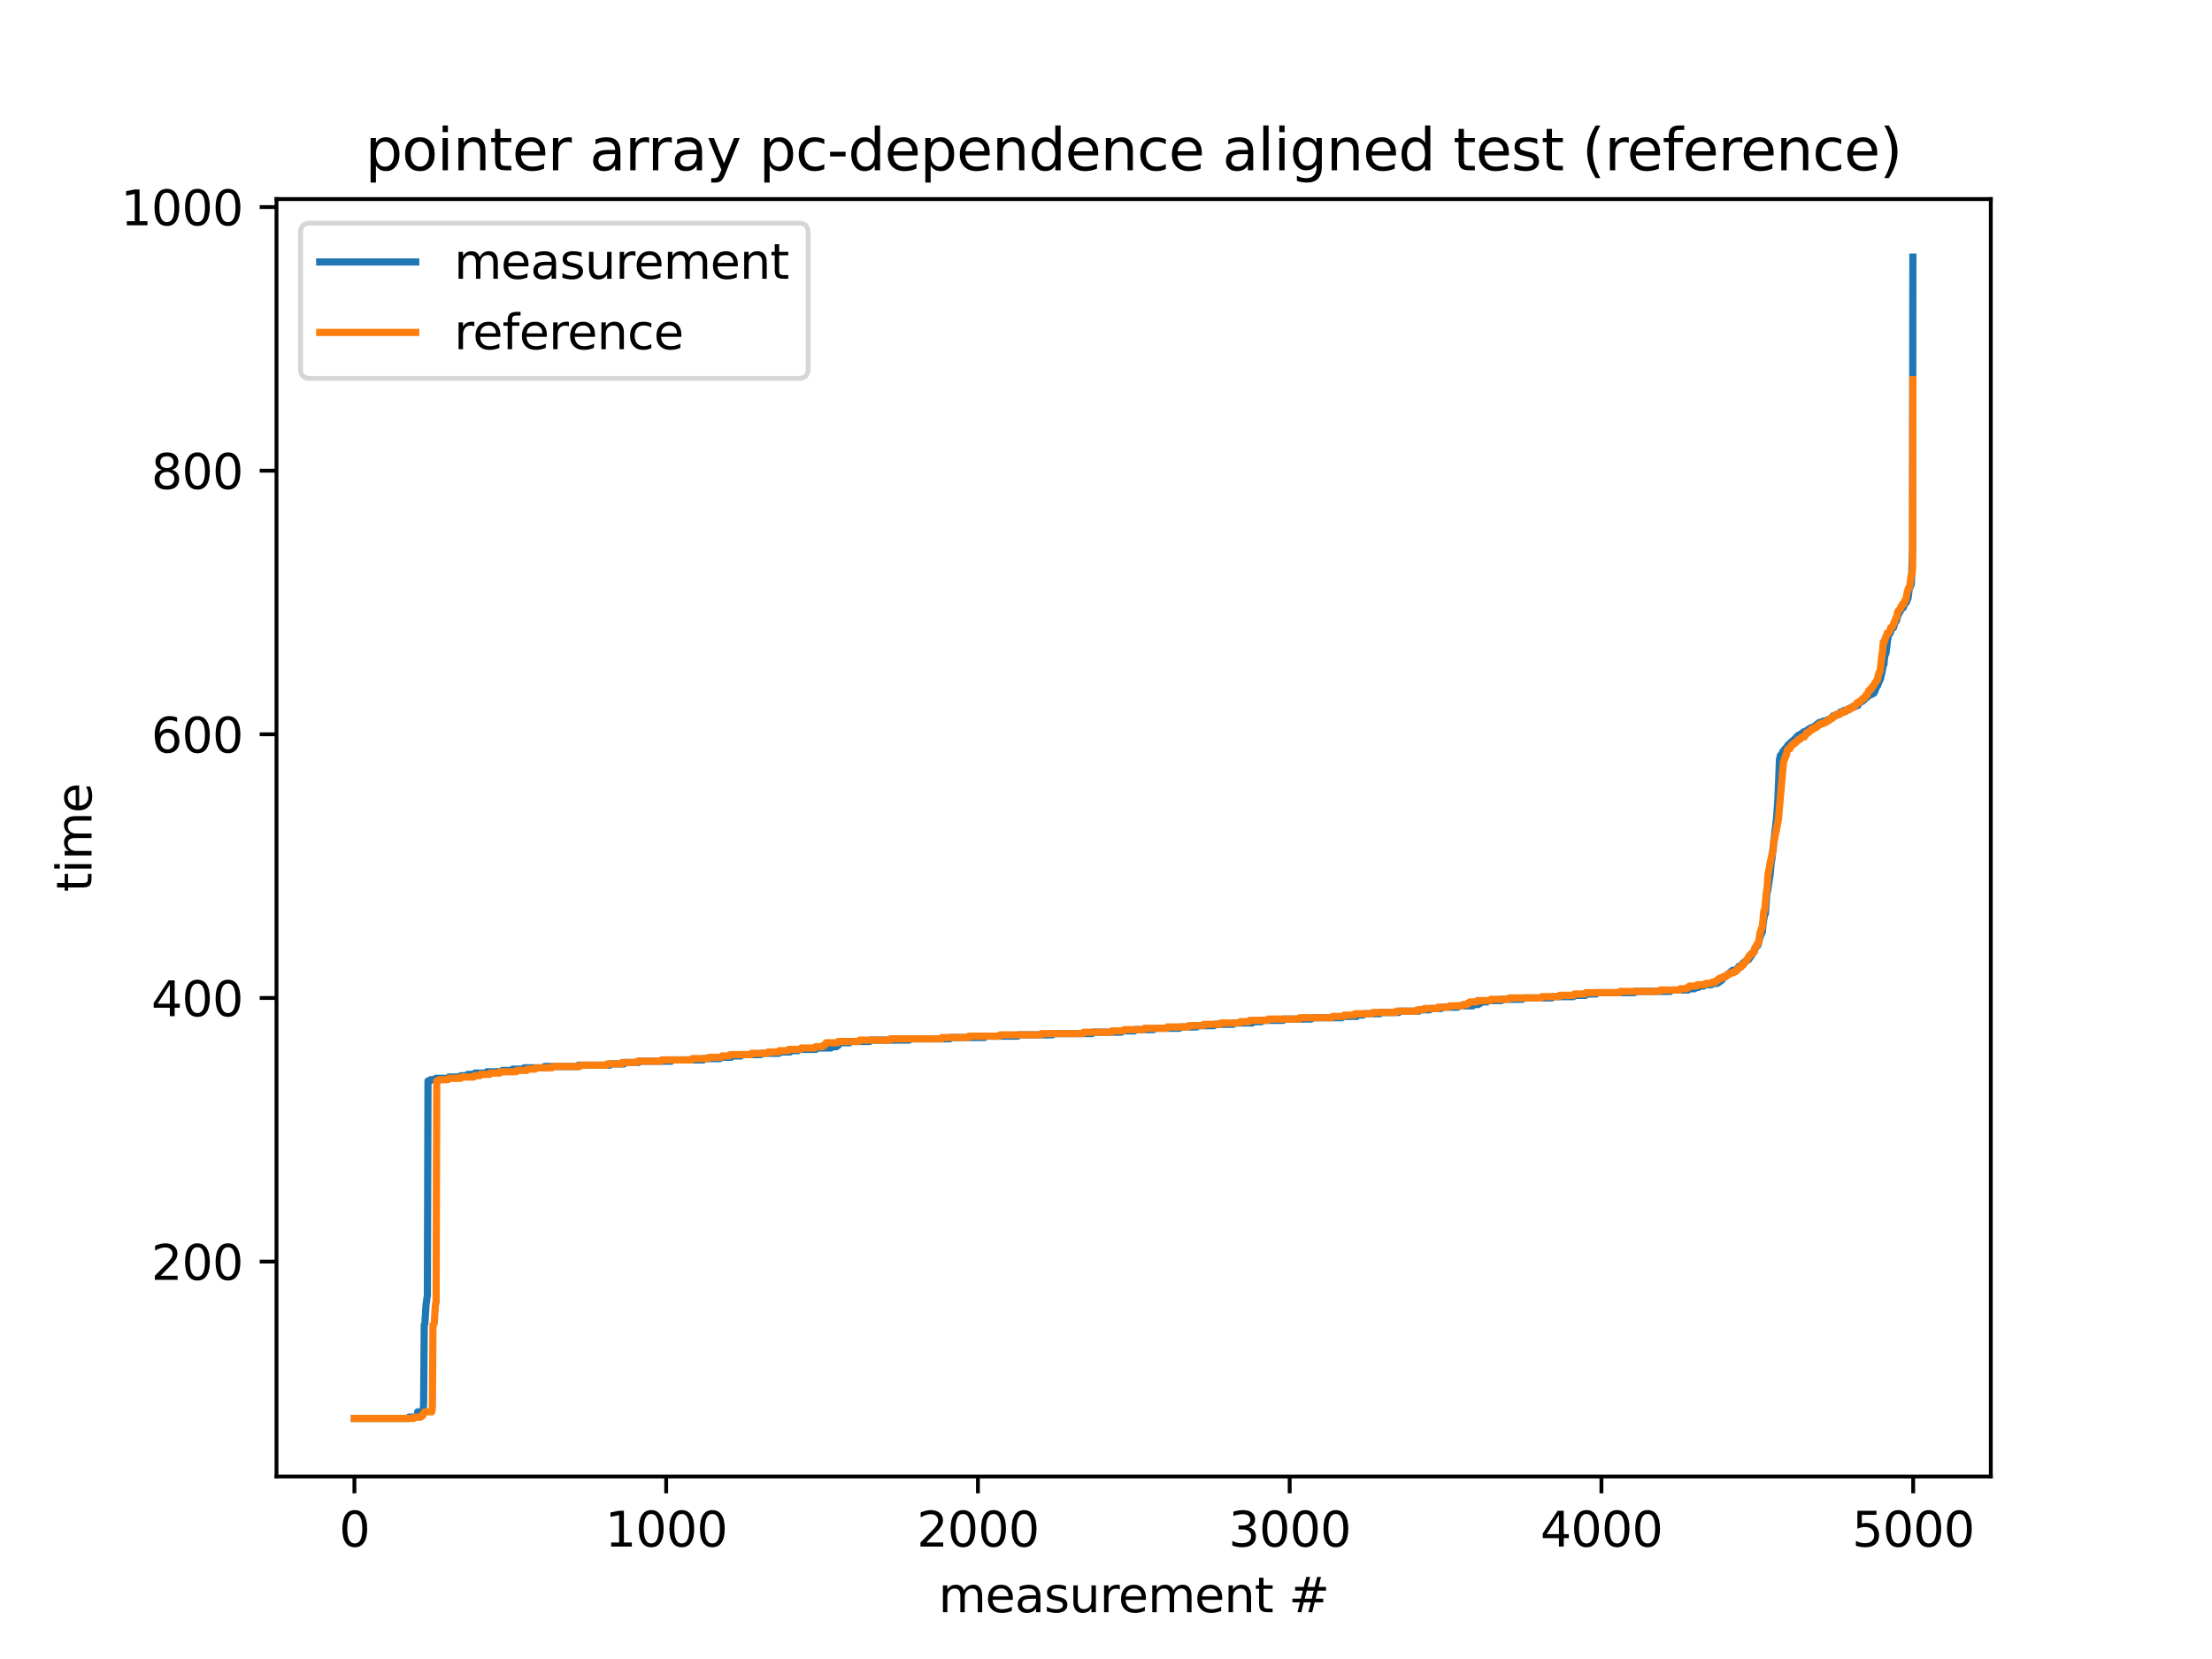 <?xml version="1.0" encoding="utf-8" standalone="no"?>
<!DOCTYPE svg PUBLIC "-//W3C//DTD SVG 1.1//EN"
  "http://www.w3.org/Graphics/SVG/1.1/DTD/svg11.dtd">
<svg xmlns:xlink="http://www.w3.org/1999/xlink" width="460.8pt" height="345.6pt" viewBox="0 0 460.8 345.6" xmlns="http://www.w3.org/2000/svg" version="1.1">
 <defs>
  <style type="text/css">*{stroke-linejoin: round; stroke-linecap: butt}</style>
 </defs>
 <g id="figure_1">
  <g id="patch_1">
   <path d="M 0 345.6 
L 460.8 345.6 
L 460.8 0 
L 0 0 
z
" style="fill: #ffffff"/>
  </g>
  <g id="axes_1">
   <g id="patch_2">
    <path d="M 57.6 307.584 
L 414.72 307.584 
L 414.72 41.472 
L 57.6 41.472 
z
" style="fill: #ffffff"/>
   </g>
   <g id="matplotlib.axis_1">
    <g id="xtick_1">
     <g id="line2d_1">
      <defs>
       <path id="m8124337636" d="M 0 0 
L 0 3.5 
" style="stroke: #000000; stroke-width: 0.8"/>
      </defs>
      <g>
       <use xlink:href="#m8124337636" x="73.833" y="307.584" style="stroke: #000000; stroke-width: 0.8"/>
      </g>
     </g>
     <g id="text_1">
      <!-- 0 -->
      <g transform="translate(70.651 322.182) scale(0.1 -0.1)">
       <defs>
        <path id="DejaVuSans-30" d="M 2034 4250 
Q 1547 4250 1301 3770 
Q 1056 3291 1056 2328 
Q 1056 1369 1301 889 
Q 1547 409 2034 409 
Q 2525 409 2770 889 
Q 3016 1369 3016 2328 
Q 3016 3291 2770 3770 
Q 2525 4250 2034 4250 
z
M 2034 4750 
Q 2819 4750 3233 4129 
Q 3647 3509 3647 2328 
Q 3647 1150 3233 529 
Q 2819 -91 2034 -91 
Q 1250 -91 836 529 
Q 422 1150 422 2328 
Q 422 3509 836 4129 
Q 1250 4750 2034 4750 
z
" transform="scale(0.016)"/>
       </defs>
       <use xlink:href="#DejaVuSans-30"/>
      </g>
     </g>
    </g>
    <g id="xtick_2">
     <g id="line2d_2">
      <g>
       <use xlink:href="#m8124337636" x="138.777" y="307.584" style="stroke: #000000; stroke-width: 0.8"/>
      </g>
     </g>
     <g id="text_2">
      <!-- 1000 -->
      <g transform="translate(126.052 322.182) scale(0.1 -0.1)">
       <defs>
        <path id="DejaVuSans-31" d="M 794 531 
L 1825 531 
L 1825 4091 
L 703 3866 
L 703 4441 
L 1819 4666 
L 2450 4666 
L 2450 531 
L 3481 531 
L 3481 0 
L 794 0 
L 794 531 
z
" transform="scale(0.016)"/>
       </defs>
       <use xlink:href="#DejaVuSans-31"/>
       <use xlink:href="#DejaVuSans-30" x="63.623"/>
       <use xlink:href="#DejaVuSans-30" x="127.246"/>
       <use xlink:href="#DejaVuSans-30" x="190.869"/>
      </g>
     </g>
    </g>
    <g id="xtick_3">
     <g id="line2d_3">
      <g>
       <use xlink:href="#m8124337636" x="203.721" y="307.584" style="stroke: #000000; stroke-width: 0.8"/>
      </g>
     </g>
     <g id="text_3">
      <!-- 2000 -->
      <g transform="translate(190.996 322.182) scale(0.1 -0.1)">
       <defs>
        <path id="DejaVuSans-32" d="M 1228 531 
L 3431 531 
L 3431 0 
L 469 0 
L 469 531 
Q 828 903 1448 1529 
Q 2069 2156 2228 2338 
Q 2531 2678 2651 2914 
Q 2772 3150 2772 3378 
Q 2772 3750 2511 3984 
Q 2250 4219 1831 4219 
Q 1534 4219 1204 4116 
Q 875 4013 500 3803 
L 500 4441 
Q 881 4594 1212 4672 
Q 1544 4750 1819 4750 
Q 2544 4750 2975 4387 
Q 3406 4025 3406 3419 
Q 3406 3131 3298 2873 
Q 3191 2616 2906 2266 
Q 2828 2175 2409 1742 
Q 1991 1309 1228 531 
z
" transform="scale(0.016)"/>
       </defs>
       <use xlink:href="#DejaVuSans-32"/>
       <use xlink:href="#DejaVuSans-30" x="63.623"/>
       <use xlink:href="#DejaVuSans-30" x="127.246"/>
       <use xlink:href="#DejaVuSans-30" x="190.869"/>
      </g>
     </g>
    </g>
    <g id="xtick_4">
     <g id="line2d_4">
      <g>
       <use xlink:href="#m8124337636" x="268.664" y="307.584" style="stroke: #000000; stroke-width: 0.8"/>
      </g>
     </g>
     <g id="text_4">
      <!-- 3000 -->
      <g transform="translate(255.939 322.182) scale(0.1 -0.1)">
       <defs>
        <path id="DejaVuSans-33" d="M 2597 2516 
Q 3050 2419 3304 2112 
Q 3559 1806 3559 1356 
Q 3559 666 3084 287 
Q 2609 -91 1734 -91 
Q 1441 -91 1130 -33 
Q 819 25 488 141 
L 488 750 
Q 750 597 1062 519 
Q 1375 441 1716 441 
Q 2309 441 2620 675 
Q 2931 909 2931 1356 
Q 2931 1769 2642 2001 
Q 2353 2234 1838 2234 
L 1294 2234 
L 1294 2753 
L 1863 2753 
Q 2328 2753 2575 2939 
Q 2822 3125 2822 3475 
Q 2822 3834 2567 4026 
Q 2313 4219 1838 4219 
Q 1578 4219 1281 4162 
Q 984 4106 628 3988 
L 628 4550 
Q 988 4650 1302 4700 
Q 1616 4750 1894 4750 
Q 2613 4750 3031 4423 
Q 3450 4097 3450 3541 
Q 3450 3153 3228 2886 
Q 3006 2619 2597 2516 
z
" transform="scale(0.016)"/>
       </defs>
       <use xlink:href="#DejaVuSans-33"/>
       <use xlink:href="#DejaVuSans-30" x="63.623"/>
       <use xlink:href="#DejaVuSans-30" x="127.246"/>
       <use xlink:href="#DejaVuSans-30" x="190.869"/>
      </g>
     </g>
    </g>
    <g id="xtick_5">
     <g id="line2d_5">
      <g>
       <use xlink:href="#m8124337636" x="333.608" y="307.584" style="stroke: #000000; stroke-width: 0.8"/>
      </g>
     </g>
     <g id="text_5">
      <!-- 4000 -->
      <g transform="translate(320.883 322.182) scale(0.1 -0.1)">
       <defs>
        <path id="DejaVuSans-34" d="M 2419 4116 
L 825 1625 
L 2419 1625 
L 2419 4116 
z
M 2253 4666 
L 3047 4666 
L 3047 1625 
L 3713 1625 
L 3713 1100 
L 3047 1100 
L 3047 0 
L 2419 0 
L 2419 1100 
L 313 1100 
L 313 1709 
L 2253 4666 
z
" transform="scale(0.016)"/>
       </defs>
       <use xlink:href="#DejaVuSans-34"/>
       <use xlink:href="#DejaVuSans-30" x="63.623"/>
       <use xlink:href="#DejaVuSans-30" x="127.246"/>
       <use xlink:href="#DejaVuSans-30" x="190.869"/>
      </g>
     </g>
    </g>
    <g id="xtick_6">
     <g id="line2d_6">
      <g>
       <use xlink:href="#m8124337636" x="398.552" y="307.584" style="stroke: #000000; stroke-width: 0.8"/>
      </g>
     </g>
     <g id="text_6">
      <!-- 5000 -->
      <g transform="translate(385.827 322.182) scale(0.1 -0.1)">
       <defs>
        <path id="DejaVuSans-35" d="M 691 4666 
L 3169 4666 
L 3169 4134 
L 1269 4134 
L 1269 2991 
Q 1406 3038 1543 3061 
Q 1681 3084 1819 3084 
Q 2600 3084 3056 2656 
Q 3513 2228 3513 1497 
Q 3513 744 3044 326 
Q 2575 -91 1722 -91 
Q 1428 -91 1123 -41 
Q 819 9 494 109 
L 494 744 
Q 775 591 1075 516 
Q 1375 441 1709 441 
Q 2250 441 2565 725 
Q 2881 1009 2881 1497 
Q 2881 1984 2565 2268 
Q 2250 2553 1709 2553 
Q 1456 2553 1204 2497 
Q 953 2441 691 2322 
L 691 4666 
z
" transform="scale(0.016)"/>
       </defs>
       <use xlink:href="#DejaVuSans-35"/>
       <use xlink:href="#DejaVuSans-30" x="63.623"/>
       <use xlink:href="#DejaVuSans-30" x="127.246"/>
       <use xlink:href="#DejaVuSans-30" x="190.869"/>
      </g>
     </g>
    </g>
    <g id="text_7">
     <!-- measurement # -->
     <g transform="translate(195.501 335.861) scale(0.1 -0.1)">
      <defs>
       <path id="DejaVuSans-6d" d="M 3328 2828 
Q 3544 3216 3844 3400 
Q 4144 3584 4550 3584 
Q 5097 3584 5394 3201 
Q 5691 2819 5691 2113 
L 5691 0 
L 5113 0 
L 5113 2094 
Q 5113 2597 4934 2840 
Q 4756 3084 4391 3084 
Q 3944 3084 3684 2787 
Q 3425 2491 3425 1978 
L 3425 0 
L 2847 0 
L 2847 2094 
Q 2847 2600 2669 2842 
Q 2491 3084 2119 3084 
Q 1678 3084 1418 2786 
Q 1159 2488 1159 1978 
L 1159 0 
L 581 0 
L 581 3500 
L 1159 3500 
L 1159 2956 
Q 1356 3278 1631 3431 
Q 1906 3584 2284 3584 
Q 2666 3584 2933 3390 
Q 3200 3197 3328 2828 
z
" transform="scale(0.016)"/>
       <path id="DejaVuSans-65" d="M 3597 1894 
L 3597 1613 
L 953 1613 
Q 991 1019 1311 708 
Q 1631 397 2203 397 
Q 2534 397 2845 478 
Q 3156 559 3463 722 
L 3463 178 
Q 3153 47 2828 -22 
Q 2503 -91 2169 -91 
Q 1331 -91 842 396 
Q 353 884 353 1716 
Q 353 2575 817 3079 
Q 1281 3584 2069 3584 
Q 2775 3584 3186 3129 
Q 3597 2675 3597 1894 
z
M 3022 2063 
Q 3016 2534 2758 2815 
Q 2500 3097 2075 3097 
Q 1594 3097 1305 2825 
Q 1016 2553 972 2059 
L 3022 2063 
z
" transform="scale(0.016)"/>
       <path id="DejaVuSans-61" d="M 2194 1759 
Q 1497 1759 1228 1600 
Q 959 1441 959 1056 
Q 959 750 1161 570 
Q 1363 391 1709 391 
Q 2188 391 2477 730 
Q 2766 1069 2766 1631 
L 2766 1759 
L 2194 1759 
z
M 3341 1997 
L 3341 0 
L 2766 0 
L 2766 531 
Q 2569 213 2275 61 
Q 1981 -91 1556 -91 
Q 1019 -91 701 211 
Q 384 513 384 1019 
Q 384 1609 779 1909 
Q 1175 2209 1959 2209 
L 2766 2209 
L 2766 2266 
Q 2766 2663 2505 2880 
Q 2244 3097 1772 3097 
Q 1472 3097 1187 3025 
Q 903 2953 641 2809 
L 641 3341 
Q 956 3463 1253 3523 
Q 1550 3584 1831 3584 
Q 2591 3584 2966 3190 
Q 3341 2797 3341 1997 
z
" transform="scale(0.016)"/>
       <path id="DejaVuSans-73" d="M 2834 3397 
L 2834 2853 
Q 2591 2978 2328 3040 
Q 2066 3103 1784 3103 
Q 1356 3103 1142 2972 
Q 928 2841 928 2578 
Q 928 2378 1081 2264 
Q 1234 2150 1697 2047 
L 1894 2003 
Q 2506 1872 2764 1633 
Q 3022 1394 3022 966 
Q 3022 478 2636 193 
Q 2250 -91 1575 -91 
Q 1294 -91 989 -36 
Q 684 19 347 128 
L 347 722 
Q 666 556 975 473 
Q 1284 391 1588 391 
Q 1994 391 2212 530 
Q 2431 669 2431 922 
Q 2431 1156 2273 1281 
Q 2116 1406 1581 1522 
L 1381 1569 
Q 847 1681 609 1914 
Q 372 2147 372 2553 
Q 372 3047 722 3315 
Q 1072 3584 1716 3584 
Q 2034 3584 2315 3537 
Q 2597 3491 2834 3397 
z
" transform="scale(0.016)"/>
       <path id="DejaVuSans-75" d="M 544 1381 
L 544 3500 
L 1119 3500 
L 1119 1403 
Q 1119 906 1312 657 
Q 1506 409 1894 409 
Q 2359 409 2629 706 
Q 2900 1003 2900 1516 
L 2900 3500 
L 3475 3500 
L 3475 0 
L 2900 0 
L 2900 538 
Q 2691 219 2414 64 
Q 2138 -91 1772 -91 
Q 1169 -91 856 284 
Q 544 659 544 1381 
z
M 1991 3584 
L 1991 3584 
z
" transform="scale(0.016)"/>
       <path id="DejaVuSans-72" d="M 2631 2963 
Q 2534 3019 2420 3045 
Q 2306 3072 2169 3072 
Q 1681 3072 1420 2755 
Q 1159 2438 1159 1844 
L 1159 0 
L 581 0 
L 581 3500 
L 1159 3500 
L 1159 2956 
Q 1341 3275 1631 3429 
Q 1922 3584 2338 3584 
Q 2397 3584 2469 3576 
Q 2541 3569 2628 3553 
L 2631 2963 
z
" transform="scale(0.016)"/>
       <path id="DejaVuSans-6e" d="M 3513 2113 
L 3513 0 
L 2938 0 
L 2938 2094 
Q 2938 2591 2744 2837 
Q 2550 3084 2163 3084 
Q 1697 3084 1428 2787 
Q 1159 2491 1159 1978 
L 1159 0 
L 581 0 
L 581 3500 
L 1159 3500 
L 1159 2956 
Q 1366 3272 1645 3428 
Q 1925 3584 2291 3584 
Q 2894 3584 3203 3211 
Q 3513 2838 3513 2113 
z
" transform="scale(0.016)"/>
       <path id="DejaVuSans-74" d="M 1172 4494 
L 1172 3500 
L 2356 3500 
L 2356 3053 
L 1172 3053 
L 1172 1153 
Q 1172 725 1289 603 
Q 1406 481 1766 481 
L 2356 481 
L 2356 0 
L 1766 0 
Q 1100 0 847 248 
Q 594 497 594 1153 
L 594 3053 
L 172 3053 
L 172 3500 
L 594 3500 
L 594 4494 
L 1172 4494 
z
" transform="scale(0.016)"/>
       <path id="DejaVuSans-20" transform="scale(0.016)"/>
       <path id="DejaVuSans-23" d="M 3272 2816 
L 2363 2816 
L 2100 1772 
L 3016 1772 
L 3272 2816 
z
M 2803 4594 
L 2478 3297 
L 3391 3297 
L 3719 4594 
L 4219 4594 
L 3897 3297 
L 4872 3297 
L 4872 2816 
L 3775 2816 
L 3519 1772 
L 4513 1772 
L 4513 1294 
L 3397 1294 
L 3072 0 
L 2572 0 
L 2894 1294 
L 1978 1294 
L 1656 0 
L 1153 0 
L 1478 1294 
L 494 1294 
L 494 1772 
L 1594 1772 
L 1856 2816 
L 850 2816 
L 850 3297 
L 1978 3297 
L 2297 4594 
L 2803 4594 
z
" transform="scale(0.016)"/>
      </defs>
      <use xlink:href="#DejaVuSans-6d"/>
      <use xlink:href="#DejaVuSans-65" x="97.412"/>
      <use xlink:href="#DejaVuSans-61" x="158.936"/>
      <use xlink:href="#DejaVuSans-73" x="220.215"/>
      <use xlink:href="#DejaVuSans-75" x="272.314"/>
      <use xlink:href="#DejaVuSans-72" x="335.693"/>
      <use xlink:href="#DejaVuSans-65" x="374.557"/>
      <use xlink:href="#DejaVuSans-6d" x="436.08"/>
      <use xlink:href="#DejaVuSans-65" x="533.492"/>
      <use xlink:href="#DejaVuSans-6e" x="595.016"/>
      <use xlink:href="#DejaVuSans-74" x="658.395"/>
      <use xlink:href="#DejaVuSans-20" x="697.604"/>
      <use xlink:href="#DejaVuSans-23" x="729.391"/>
     </g>
    </g>
   </g>
   <g id="matplotlib.axis_2">
    <g id="ytick_1">
     <g id="line2d_7">
      <defs>
       <path id="me567cd6c8a" d="M 0 0 
L -3.5 0 
" style="stroke: #000000; stroke-width: 0.8"/>
      </defs>
      <g>
       <use xlink:href="#me567cd6c8a" x="57.6" y="262.811" style="stroke: #000000; stroke-width: 0.8"/>
      </g>
     </g>
     <g id="text_8">
      <!-- 200 -->
      <g transform="translate(31.512 266.61) scale(0.1 -0.1)">
       <use xlink:href="#DejaVuSans-32"/>
       <use xlink:href="#DejaVuSans-30" x="63.623"/>
       <use xlink:href="#DejaVuSans-30" x="127.246"/>
      </g>
     </g>
    </g>
    <g id="ytick_2">
     <g id="line2d_8">
      <g>
       <use xlink:href="#me567cd6c8a" x="57.6" y="207.892" style="stroke: #000000; stroke-width: 0.8"/>
      </g>
     </g>
     <g id="text_9">
      <!-- 400 -->
      <g transform="translate(31.512 211.691) scale(0.1 -0.1)">
       <use xlink:href="#DejaVuSans-34"/>
       <use xlink:href="#DejaVuSans-30" x="63.623"/>
       <use xlink:href="#DejaVuSans-30" x="127.246"/>
      </g>
     </g>
    </g>
    <g id="ytick_3">
     <g id="line2d_9">
      <g>
       <use xlink:href="#me567cd6c8a" x="57.6" y="152.972" style="stroke: #000000; stroke-width: 0.8"/>
      </g>
     </g>
     <g id="text_10">
      <!-- 600 -->
      <g transform="translate(31.512 156.771) scale(0.1 -0.1)">
       <defs>
        <path id="DejaVuSans-36" d="M 2113 2584 
Q 1688 2584 1439 2293 
Q 1191 2003 1191 1497 
Q 1191 994 1439 701 
Q 1688 409 2113 409 
Q 2538 409 2786 701 
Q 3034 994 3034 1497 
Q 3034 2003 2786 2293 
Q 2538 2584 2113 2584 
z
M 3366 4563 
L 3366 3988 
Q 3128 4100 2886 4159 
Q 2644 4219 2406 4219 
Q 1781 4219 1451 3797 
Q 1122 3375 1075 2522 
Q 1259 2794 1537 2939 
Q 1816 3084 2150 3084 
Q 2853 3084 3261 2657 
Q 3669 2231 3669 1497 
Q 3669 778 3244 343 
Q 2819 -91 2113 -91 
Q 1303 -91 875 529 
Q 447 1150 447 2328 
Q 447 3434 972 4092 
Q 1497 4750 2381 4750 
Q 2619 4750 2861 4703 
Q 3103 4656 3366 4563 
z
" transform="scale(0.016)"/>
       </defs>
       <use xlink:href="#DejaVuSans-36"/>
       <use xlink:href="#DejaVuSans-30" x="63.623"/>
       <use xlink:href="#DejaVuSans-30" x="127.246"/>
      </g>
     </g>
    </g>
    <g id="ytick_4">
     <g id="line2d_10">
      <g>
       <use xlink:href="#me567cd6c8a" x="57.6" y="98.053" style="stroke: #000000; stroke-width: 0.8"/>
      </g>
     </g>
     <g id="text_11">
      <!-- 800 -->
      <g transform="translate(31.512 101.852) scale(0.1 -0.1)">
       <defs>
        <path id="DejaVuSans-38" d="M 2034 2216 
Q 1584 2216 1326 1975 
Q 1069 1734 1069 1313 
Q 1069 891 1326 650 
Q 1584 409 2034 409 
Q 2484 409 2743 651 
Q 3003 894 3003 1313 
Q 3003 1734 2745 1975 
Q 2488 2216 2034 2216 
z
M 1403 2484 
Q 997 2584 770 2862 
Q 544 3141 544 3541 
Q 544 4100 942 4425 
Q 1341 4750 2034 4750 
Q 2731 4750 3128 4425 
Q 3525 4100 3525 3541 
Q 3525 3141 3298 2862 
Q 3072 2584 2669 2484 
Q 3125 2378 3379 2068 
Q 3634 1759 3634 1313 
Q 3634 634 3220 271 
Q 2806 -91 2034 -91 
Q 1263 -91 848 271 
Q 434 634 434 1313 
Q 434 1759 690 2068 
Q 947 2378 1403 2484 
z
M 1172 3481 
Q 1172 3119 1398 2916 
Q 1625 2713 2034 2713 
Q 2441 2713 2670 2916 
Q 2900 3119 2900 3481 
Q 2900 3844 2670 4047 
Q 2441 4250 2034 4250 
Q 1625 4250 1398 4047 
Q 1172 3844 1172 3481 
z
" transform="scale(0.016)"/>
       </defs>
       <use xlink:href="#DejaVuSans-38"/>
       <use xlink:href="#DejaVuSans-30" x="63.623"/>
       <use xlink:href="#DejaVuSans-30" x="127.246"/>
      </g>
     </g>
    </g>
    <g id="ytick_5">
     <g id="line2d_11">
      <g>
       <use xlink:href="#me567cd6c8a" x="57.6" y="43.133" style="stroke: #000000; stroke-width: 0.8"/>
      </g>
     </g>
     <g id="text_12">
      <!-- 1000 -->
      <g transform="translate(25.15 46.933) scale(0.1 -0.1)">
       <use xlink:href="#DejaVuSans-31"/>
       <use xlink:href="#DejaVuSans-30" x="63.623"/>
       <use xlink:href="#DejaVuSans-30" x="127.246"/>
       <use xlink:href="#DejaVuSans-30" x="190.869"/>
      </g>
     </g>
    </g>
    <g id="text_13">
     <!-- time -->
     <g transform="translate(19.07 185.824) rotate(-90) scale(0.1 -0.1)">
      <defs>
       <path id="DejaVuSans-69" d="M 603 3500 
L 1178 3500 
L 1178 0 
L 603 0 
L 603 3500 
z
M 603 4863 
L 1178 4863 
L 1178 4134 
L 603 4134 
L 603 4863 
z
" transform="scale(0.016)"/>
      </defs>
      <use xlink:href="#DejaVuSans-74"/>
      <use xlink:href="#DejaVuSans-69" x="39.209"/>
      <use xlink:href="#DejaVuSans-6d" x="66.992"/>
      <use xlink:href="#DejaVuSans-65" x="164.404"/>
     </g>
    </g>
   </g>
   <g id="line2d_12">
    <path d="M 73.833 295.488 
L 85.068 295.488 
L 85.198 295.213 
L 86.822 295.213 
L 87.016 294.115 
L 88.185 294.115 
L 88.25 291.918 
L 88.38 275.992 
L 88.445 275.992 
L 88.51 275.717 
L 88.77 271.598 
L 88.835 271.323 
L 88.965 270.225 
L 89.03 269.95 
L 89.159 225.191 
L 89.549 225.191 
L 89.679 224.917 
L 90.653 224.917 
L 90.783 224.642 
L 93.381 224.642 
L 93.511 224.367 
L 95.849 224.367 
L 95.979 224.093 
L 97.277 224.093 
L 97.407 223.818 
L 98.771 223.818 
L 98.901 223.544 
L 101.304 223.544 
L 101.434 223.269 
L 104.486 223.269 
L 104.616 222.994 
L 106.694 222.994 
L 106.824 222.72 
L 109.097 222.72 
L 109.227 222.445 
L 113.319 222.445 
L 113.449 222.171 
L 120.398 222.171 
L 120.527 221.896 
L 127.022 221.896 
L 127.152 221.621 
L 130.009 221.621 
L 130.139 221.347 
L 132.997 221.347 
L 133.127 221.072 
L 139.816 221.072 
L 139.946 220.798 
L 146.505 220.798 
L 146.635 220.523 
L 150.012 220.523 
L 150.142 220.248 
L 152.285 220.248 
L 152.415 219.974 
L 154.363 219.974 
L 154.493 219.699 
L 158.52 219.699 
L 158.649 219.425 
L 162.286 219.425 
L 162.416 219.15 
L 164.559 219.15 
L 164.689 218.875 
L 166.248 218.875 
L 166.378 218.601 
L 169.95 218.601 
L 170.08 218.326 
L 173.067 218.326 
L 173.197 218.052 
L 174.236 218.052 
L 174.366 217.777 
L 174.626 217.777 
L 174.82 217.228 
L 176.964 217.228 
L 177.094 216.953 
L 181.185 216.953 
L 181.315 216.679 
L 189.368 216.679 
L 189.498 216.404 
L 197.876 216.404 
L 198.005 216.129 
L 205.084 216.129 
L 205.214 215.855 
L 212.033 215.855 
L 212.163 215.58 
L 219.242 215.58 
L 219.372 215.306 
L 227.555 215.306 
L 227.685 215.031 
L 233.595 215.031 
L 233.725 214.756 
L 236.322 214.756 
L 236.452 214.482 
L 240.284 214.482 
L 240.414 214.207 
L 245.739 214.207 
L 245.869 213.933 
L 249.311 213.933 
L 249.441 213.658 
L 252.948 213.658 
L 253.078 213.383 
L 256.91 213.383 
L 257.039 213.109 
L 260.871 213.109 
L 261.001 212.834 
L 262.755 212.834 
L 262.884 212.56 
L 267.301 212.56 
L 267.43 212.285 
L 273.146 212.285 
L 273.275 212.01 
L 279.575 212.01 
L 279.705 211.736 
L 282.627 211.736 
L 282.757 211.461 
L 283.926 211.461 
L 284.056 211.187 
L 287.433 211.187 
L 287.563 210.912 
L 291.395 210.912 
L 291.525 210.638 
L 295.551 210.638 
L 295.681 210.363 
L 297.824 210.363 
L 297.954 210.088 
L 300.227 210.088 
L 300.357 209.814 
L 303.669 209.814 
L 303.799 209.539 
L 306.786 209.539 
L 306.916 209.265 
L 307.955 209.265 
L 308.085 208.99 
L 308.41 208.99 
L 308.54 208.715 
L 309.774 208.715 
L 309.904 208.441 
L 312.761 208.441 
L 312.891 208.166 
L 317.178 208.166 
L 317.307 207.892 
L 323.282 207.892 
L 323.412 207.617 
L 327.763 207.617 
L 327.893 207.342 
L 330.296 207.342 
L 330.426 207.068 
L 332.504 207.068 
L 332.634 206.793 
L 340.492 206.793 
L 340.622 206.519 
L 347.961 206.519 
L 348.091 206.244 
L 351.663 206.244 
L 351.793 205.969 
L 353.027 205.969 
L 353.156 205.695 
L 353.806 205.695 
L 353.936 205.42 
L 354.91 205.42 
L 355.04 205.146 
L 356.534 205.146 
L 356.663 204.871 
L 357.703 204.871 
L 357.832 204.596 
L 358.157 204.596 
L 358.287 204.322 
L 358.547 204.322 
L 358.677 204.047 
L 358.807 204.047 
L 358.936 203.773 
L 359.001 203.773 
L 359.131 203.498 
L 359.391 203.498 
L 359.521 203.223 
L 359.781 203.223 
L 359.911 202.949 
L 360.17 202.949 
L 360.3 202.674 
L 360.43 202.674 
L 360.56 202.4 
L 360.82 202.4 
L 360.95 202.125 
L 361.729 202.125 
L 361.859 201.85 
L 361.924 201.85 
L 362.054 201.576 
L 362.119 201.576 
L 362.249 201.301 
L 362.768 201.301 
L 362.963 200.752 
L 363.158 200.752 
L 363.288 200.477 
L 363.483 200.477 
L 363.612 200.203 
L 363.807 200.203 
L 363.937 199.928 
L 364.262 199.928 
L 364.392 199.654 
L 364.457 199.654 
L 364.587 199.379 
L 364.652 199.379 
L 364.781 199.104 
L 364.846 199.104 
L 364.976 198.83 
L 365.041 198.83 
L 365.236 198.281 
L 365.431 198.281 
L 365.626 197.457 
L 365.756 197.457 
L 365.885 197.182 
L 365.95 197.182 
L 366.08 196.908 
L 366.21 196.908 
L 366.795 194.711 
L 366.86 194.711 
L 367.054 194.162 
L 367.119 194.162 
L 367.314 192.24 
L 367.639 190.317 
L 367.769 190.317 
L 368.094 185.649 
L 368.223 185.649 
L 368.678 182.629 
L 368.743 182.354 
L 369.003 179.333 
L 369.068 179.333 
L 370.107 170.272 
L 370.367 166.427 
L 370.561 161.759 
L 370.691 158.189 
L 370.756 158.189 
L 370.886 157.366 
L 371.016 157.366 
L 371.146 157.091 
L 371.211 157.091 
L 371.406 156.542 
L 371.536 156.542 
L 371.665 156.267 
L 371.73 156.267 
L 371.86 155.993 
L 371.99 155.993 
L 372.12 155.718 
L 372.185 155.718 
L 372.315 155.444 
L 372.38 155.444 
L 372.51 155.169 
L 372.705 155.169 
L 372.834 154.894 
L 372.964 154.894 
L 373.094 154.62 
L 373.289 154.62 
L 373.419 154.345 
L 373.614 154.345 
L 373.744 154.071 
L 373.874 154.071 
L 374.003 153.796 
L 374.133 153.796 
L 374.263 153.521 
L 374.393 153.521 
L 374.523 153.247 
L 374.848 153.247 
L 374.978 152.972 
L 375.302 152.972 
L 375.432 152.698 
L 375.692 152.698 
L 375.822 152.423 
L 376.276 152.423 
L 376.406 152.148 
L 376.666 152.148 
L 376.796 151.874 
L 377.121 151.874 
L 377.251 151.599 
L 377.77 151.599 
L 377.9 151.325 
L 378.16 151.325 
L 378.29 151.05 
L 378.485 151.05 
L 378.614 150.775 
L 378.874 150.775 
L 379.004 150.501 
L 379.654 150.501 
L 379.783 150.226 
L 380.563 150.226 
L 380.693 149.952 
L 381.147 149.952 
L 381.277 149.677 
L 381.537 149.677 
L 381.667 149.402 
L 381.732 149.402 
L 381.862 149.128 
L 382.381 149.128 
L 382.511 148.853 
L 383.031 148.853 
L 383.161 148.579 
L 383.29 148.579 
L 383.42 148.304 
L 383.94 148.304 
L 384.07 148.029 
L 384.784 148.029 
L 384.914 147.755 
L 385.304 147.755 
L 385.434 147.48 
L 385.758 147.48 
L 385.888 147.206 
L 386.473 147.206 
L 386.603 146.931 
L 387.057 146.931 
L 387.187 146.382 
L 387.447 146.382 
L 387.577 146.107 
L 387.966 146.107 
L 388.096 145.833 
L 388.291 145.833 
L 388.421 145.558 
L 388.551 145.558 
L 388.681 145.283 
L 388.941 145.283 
L 389.07 145.009 
L 389.2 145.009 
L 389.33 144.734 
L 389.785 144.734 
L 389.915 144.46 
L 390.304 144.46 
L 390.434 144.185 
L 390.499 144.185 
L 390.759 143.361 
L 390.824 143.361 
L 391.019 142.812 
L 391.149 142.812 
L 391.408 141.988 
L 391.473 141.988 
L 391.668 141.439 
L 391.733 141.439 
L 391.798 141.164 
L 391.928 140.341 
L 391.993 140.341 
L 392.253 138.968 
L 392.383 138.418 
L 392.447 138.418 
L 392.642 136.496 
L 392.772 136.222 
L 392.837 136.222 
L 392.902 135.947 
L 393.227 133.201 
L 393.422 132.377 
L 393.616 131.828 
L 393.811 131.828 
L 394.006 131.004 
L 394.136 131.004 
L 394.266 130.73 
L 394.461 130.73 
L 394.85 129.357 
L 395.045 129.357 
L 395.435 127.984 
L 395.5 127.984 
L 395.695 127.435 
L 395.825 127.435 
L 396.019 126.885 
L 396.084 126.885 
L 396.214 126.611 
L 396.474 126.611 
L 396.734 125.787 
L 396.864 125.787 
L 396.994 125.512 
L 397.123 125.512 
L 397.383 124.689 
L 397.448 124.689 
L 397.513 124.414 
L 397.708 122.766 
L 397.903 122.217 
L 397.968 122.217 
L 398.163 121.668 
L 398.292 118.373 
L 398.422 114.254 
L 398.487 53.568 
L 398.487 53.568 
" clip-path="url(#pa13b0f8eb5)" style="fill: none; stroke: #1f77b4; stroke-width: 1.5; stroke-linecap: square"/>
   </g>
   <g id="line2d_13">
    <path d="M 73.833 295.488 
L 86.172 295.488 
L 86.302 295.213 
L 87.666 295.213 
L 87.796 294.939 
L 88.055 294.939 
L 88.25 294.39 
L 88.315 294.39 
L 88.445 294.115 
L 89.939 294.115 
L 90.004 293.84 
L 90.069 293.017 
L 90.199 275.992 
L 90.264 275.992 
L 90.393 275.717 
L 90.458 275.717 
L 90.718 271.598 
L 90.783 271.598 
L 90.848 271.323 
L 90.978 225.191 
L 91.368 225.191 
L 91.497 224.917 
L 93.316 224.917 
L 93.446 224.642 
L 95.979 224.642 
L 96.108 224.367 
L 98.706 224.367 
L 98.836 224.093 
L 99.94 224.093 
L 100.07 223.818 
L 102.018 223.818 
L 102.148 223.544 
L 104.097 223.544 
L 104.226 223.269 
L 107.539 223.269 
L 107.668 222.994 
L 109.747 222.994 
L 109.877 222.72 
L 111.5 222.72 
L 111.63 222.445 
L 115.007 222.445 
L 115.137 222.171 
L 120.787 222.171 
L 120.917 221.896 
L 126.372 221.896 
L 126.502 221.621 
L 129.425 221.621 
L 129.555 221.347 
L 132.607 221.347 
L 132.737 221.072 
L 137.673 221.072 
L 137.802 220.798 
L 144.102 220.798 
L 144.232 220.523 
L 147.544 220.523 
L 147.674 220.248 
L 150.272 220.248 
L 150.402 219.974 
L 151.96 219.974 
L 152.09 219.699 
L 156.441 219.699 
L 156.571 219.425 
L 159.883 219.425 
L 160.013 219.15 
L 162.221 219.15 
L 162.351 218.875 
L 164.17 218.875 
L 164.3 218.601 
L 166.767 218.601 
L 166.897 218.326 
L 169.755 218.326 
L 169.885 218.052 
L 171.314 218.052 
L 171.443 217.777 
L 171.768 217.777 
L 171.898 217.502 
L 171.963 217.502 
L 172.093 217.228 
L 174.496 217.228 
L 174.626 216.953 
L 178.912 216.953 
L 179.042 216.679 
L 185.341 216.679 
L 185.471 216.404 
L 196.122 216.404 
L 196.252 216.129 
L 201.707 216.129 
L 201.837 215.855 
L 208.202 215.855 
L 208.332 215.58 
L 216.839 215.58 
L 216.969 215.306 
L 225.607 215.306 
L 225.737 215.031 
L 231.517 215.031 
L 231.646 214.756 
L 234.049 214.756 
L 234.179 214.482 
L 238.271 214.482 
L 238.401 214.207 
L 243.012 214.207 
L 243.141 213.933 
L 247.493 213.933 
L 247.623 213.658 
L 250.675 213.658 
L 250.805 213.383 
L 254.182 213.383 
L 254.312 213.109 
L 258.208 213.109 
L 258.338 212.834 
L 260.222 212.834 
L 260.352 212.56 
L 264.053 212.56 
L 264.183 212.285 
L 270.613 212.285 
L 270.743 212.01 
L 277.432 212.01 
L 277.562 211.736 
L 279.9 211.736 
L 280.03 211.461 
L 282.108 211.461 
L 282.238 211.187 
L 285.81 211.187 
L 285.939 210.912 
L 290.745 210.912 
L 290.875 210.638 
L 295.097 210.638 
L 295.226 210.363 
L 296.59 210.363 
L 296.72 210.088 
L 299.448 210.088 
L 299.578 209.814 
L 301.851 209.814 
L 301.981 209.539 
L 304.643 209.539 
L 304.773 209.265 
L 305.617 209.265 
L 305.747 208.99 
L 306.072 208.99 
L 306.202 208.715 
L 307.631 208.715 
L 307.761 208.441 
L 310.488 208.441 
L 310.618 208.166 
L 314.255 208.166 
L 314.385 207.892 
L 321.074 207.892 
L 321.204 207.617 
L 324.776 207.617 
L 324.906 207.342 
L 327.828 207.342 
L 327.958 207.068 
L 330.231 207.068 
L 330.361 206.793 
L 337.375 206.793 
L 337.505 206.519 
L 345.688 206.519 
L 345.818 206.244 
L 349.909 206.244 
L 350.039 205.969 
L 351.403 205.969 
L 351.533 205.695 
L 351.793 205.695 
L 351.922 205.42 
L 353.416 205.42 
L 353.546 205.146 
L 355.17 205.146 
L 355.3 204.871 
L 356.534 204.871 
L 356.663 204.596 
L 357.378 204.596 
L 357.508 204.322 
L 357.703 204.322 
L 357.832 204.047 
L 358.092 204.047 
L 358.222 203.773 
L 358.742 203.773 
L 358.871 203.498 
L 359.391 203.498 
L 359.521 203.223 
L 359.846 203.223 
L 359.976 202.949 
L 360.235 202.949 
L 360.365 202.674 
L 361.08 202.674 
L 361.209 202.4 
L 361.599 202.4 
L 361.729 202.125 
L 361.859 202.125 
L 361.989 201.85 
L 362.119 201.85 
L 362.249 201.576 
L 362.573 201.576 
L 362.768 201.027 
L 363.158 201.027 
L 363.288 200.752 
L 363.353 200.752 
L 363.483 200.477 
L 363.547 200.477 
L 363.677 200.203 
L 363.742 200.203 
L 363.872 199.928 
L 364.002 199.928 
L 364.197 199.379 
L 364.262 199.379 
L 364.392 199.104 
L 364.457 199.104 
L 364.587 198.83 
L 364.846 198.83 
L 364.976 198.555 
L 365.171 198.555 
L 365.301 198.281 
L 365.431 198.281 
L 365.561 197.457 
L 365.691 197.457 
L 365.885 196.908 
L 366.015 196.908 
L 366.21 196.358 
L 366.34 196.358 
L 366.665 194.162 
L 366.73 194.162 
L 366.989 193.338 
L 367.054 193.338 
L 367.119 193.063 
L 367.444 189.768 
L 367.509 189.768 
L 367.639 189.494 
L 367.899 186.473 
L 368.158 184.551 
L 368.288 182.079 
L 368.353 182.079 
L 368.483 181.256 
L 368.808 179.333 
L 368.873 179.333 
L 369.133 177.96 
L 369.392 177.137 
L 369.522 175.214 
L 369.587 175.214 
L 370.042 173.018 
L 370.302 171.645 
L 370.496 170.546 
L 371.536 158.739 
L 371.73 158.189 
L 371.795 158.189 
L 371.99 157.366 
L 372.12 157.366 
L 372.315 156.267 
L 372.38 156.267 
L 372.51 155.993 
L 372.899 155.993 
L 373.094 155.444 
L 373.159 155.444 
L 373.289 155.169 
L 373.484 155.169 
L 373.614 154.894 
L 373.874 154.894 
L 374.003 154.62 
L 374.198 154.62 
L 374.328 154.345 
L 374.458 154.345 
L 374.588 154.071 
L 374.913 154.071 
L 375.043 153.796 
L 375.237 153.796 
L 375.367 153.521 
L 375.887 153.521 
L 376.017 153.247 
L 376.082 153.247 
L 376.276 152.698 
L 376.666 152.698 
L 376.796 152.423 
L 376.991 152.423 
L 377.121 152.148 
L 377.251 152.148 
L 377.381 151.874 
L 377.77 151.874 
L 377.9 151.599 
L 378.355 151.599 
L 378.485 151.325 
L 378.614 151.325 
L 378.744 151.05 
L 379.069 151.05 
L 379.199 150.775 
L 379.783 150.775 
L 379.913 150.501 
L 380.368 150.501 
L 380.498 150.226 
L 380.823 150.226 
L 380.952 149.952 
L 381.147 149.952 
L 381.277 149.677 
L 381.667 149.677 
L 381.797 149.402 
L 381.992 149.402 
L 382.121 149.128 
L 382.381 149.128 
L 382.511 148.853 
L 383.161 148.853 
L 383.29 148.579 
L 383.615 148.579 
L 383.745 148.304 
L 384.394 148.304 
L 384.524 148.029 
L 384.719 148.029 
L 384.849 147.755 
L 385.434 147.755 
L 385.563 147.48 
L 385.888 147.48 
L 386.018 147.206 
L 386.278 147.206 
L 386.408 146.931 
L 386.538 146.931 
L 386.667 146.656 
L 386.732 146.656 
L 386.862 146.382 
L 387.252 146.382 
L 387.382 146.107 
L 387.577 146.107 
L 387.707 145.833 
L 387.836 145.833 
L 387.966 145.558 
L 388.226 145.558 
L 388.356 145.283 
L 388.551 145.283 
L 388.746 144.734 
L 389.005 144.734 
L 389.265 143.91 
L 389.395 143.91 
L 389.525 143.636 
L 389.785 143.636 
L 389.98 143.087 
L 390.11 143.087 
L 390.239 142.812 
L 390.369 142.812 
L 390.564 142.263 
L 390.629 142.263 
L 390.759 141.988 
L 390.824 141.988 
L 390.954 141.714 
L 391.084 141.714 
L 391.343 140.341 
L 391.473 140.066 
L 391.538 140.066 
L 391.668 139.791 
L 391.863 137.869 
L 392.058 136.222 
L 392.123 136.222 
L 392.318 133.75 
L 392.512 133.75 
L 392.837 132.652 
L 392.902 132.652 
L 393.162 131.828 
L 393.422 131.828 
L 393.552 131.554 
L 393.616 131.554 
L 393.876 130.73 
L 394.071 130.73 
L 394.201 130.455 
L 394.266 130.455 
L 394.461 129.906 
L 394.526 129.906 
L 394.785 129.082 
L 394.85 129.082 
L 395.045 128.533 
L 395.11 128.533 
L 395.175 128.258 
L 395.305 127.435 
L 395.37 127.435 
L 395.5 127.16 
L 395.63 127.16 
L 395.76 126.885 
L 395.825 126.885 
L 396.019 126.336 
L 396.149 126.336 
L 396.344 125.787 
L 396.604 125.787 
L 396.864 124.963 
L 396.994 124.963 
L 397.123 124.414 
L 397.318 123.316 
L 397.578 122.492 
L 397.708 122.492 
L 397.903 121.668 
L 398.098 120.02 
L 398.163 120.02 
L 398.292 119.746 
L 398.422 118.373 
L 398.487 79.106 
L 398.487 79.106 
" clip-path="url(#pa13b0f8eb5)" style="fill: none; stroke: #ff7f0e; stroke-width: 1.5; stroke-linecap: square"/>
   </g>
   <g id="patch_3">
    <path d="M 57.6 307.584 
L 57.6 41.472 
" style="fill: none; stroke: #000000; stroke-width: 0.8; stroke-linejoin: miter; stroke-linecap: square"/>
   </g>
   <g id="patch_4">
    <path d="M 414.72 307.584 
L 414.72 41.472 
" style="fill: none; stroke: #000000; stroke-width: 0.8; stroke-linejoin: miter; stroke-linecap: square"/>
   </g>
   <g id="patch_5">
    <path d="M 57.6 307.584 
L 414.72 307.584 
" style="fill: none; stroke: #000000; stroke-width: 0.8; stroke-linejoin: miter; stroke-linecap: square"/>
   </g>
   <g id="patch_6">
    <path d="M 57.6 41.472 
L 414.72 41.472 
" style="fill: none; stroke: #000000; stroke-width: 0.8; stroke-linejoin: miter; stroke-linecap: square"/>
   </g>
   <g id="text_14">
    <!-- pointer array pc-dependence aligned test (reference) -->
    <g transform="translate(76.089 35.472) scale(0.12 -0.12)">
     <defs>
      <path id="DejaVuSans-70" d="M 1159 525 
L 1159 -1331 
L 581 -1331 
L 581 3500 
L 1159 3500 
L 1159 2969 
Q 1341 3281 1617 3432 
Q 1894 3584 2278 3584 
Q 2916 3584 3314 3078 
Q 3713 2572 3713 1747 
Q 3713 922 3314 415 
Q 2916 -91 2278 -91 
Q 1894 -91 1617 61 
Q 1341 213 1159 525 
z
M 3116 1747 
Q 3116 2381 2855 2742 
Q 2594 3103 2138 3103 
Q 1681 3103 1420 2742 
Q 1159 2381 1159 1747 
Q 1159 1113 1420 752 
Q 1681 391 2138 391 
Q 2594 391 2855 752 
Q 3116 1113 3116 1747 
z
" transform="scale(0.016)"/>
      <path id="DejaVuSans-6f" d="M 1959 3097 
Q 1497 3097 1228 2736 
Q 959 2375 959 1747 
Q 959 1119 1226 758 
Q 1494 397 1959 397 
Q 2419 397 2687 759 
Q 2956 1122 2956 1747 
Q 2956 2369 2687 2733 
Q 2419 3097 1959 3097 
z
M 1959 3584 
Q 2709 3584 3137 3096 
Q 3566 2609 3566 1747 
Q 3566 888 3137 398 
Q 2709 -91 1959 -91 
Q 1206 -91 779 398 
Q 353 888 353 1747 
Q 353 2609 779 3096 
Q 1206 3584 1959 3584 
z
" transform="scale(0.016)"/>
      <path id="DejaVuSans-79" d="M 2059 -325 
Q 1816 -950 1584 -1140 
Q 1353 -1331 966 -1331 
L 506 -1331 
L 506 -850 
L 844 -850 
Q 1081 -850 1212 -737 
Q 1344 -625 1503 -206 
L 1606 56 
L 191 3500 
L 800 3500 
L 1894 763 
L 2988 3500 
L 3597 3500 
L 2059 -325 
z
" transform="scale(0.016)"/>
      <path id="DejaVuSans-63" d="M 3122 3366 
L 3122 2828 
Q 2878 2963 2633 3030 
Q 2388 3097 2138 3097 
Q 1578 3097 1268 2742 
Q 959 2388 959 1747 
Q 959 1106 1268 751 
Q 1578 397 2138 397 
Q 2388 397 2633 464 
Q 2878 531 3122 666 
L 3122 134 
Q 2881 22 2623 -34 
Q 2366 -91 2075 -91 
Q 1284 -91 818 406 
Q 353 903 353 1747 
Q 353 2603 823 3093 
Q 1294 3584 2113 3584 
Q 2378 3584 2631 3529 
Q 2884 3475 3122 3366 
z
" transform="scale(0.016)"/>
      <path id="DejaVuSans-2d" d="M 313 2009 
L 1997 2009 
L 1997 1497 
L 313 1497 
L 313 2009 
z
" transform="scale(0.016)"/>
      <path id="DejaVuSans-64" d="M 2906 2969 
L 2906 4863 
L 3481 4863 
L 3481 0 
L 2906 0 
L 2906 525 
Q 2725 213 2448 61 
Q 2172 -91 1784 -91 
Q 1150 -91 751 415 
Q 353 922 353 1747 
Q 353 2572 751 3078 
Q 1150 3584 1784 3584 
Q 2172 3584 2448 3432 
Q 2725 3281 2906 2969 
z
M 947 1747 
Q 947 1113 1208 752 
Q 1469 391 1925 391 
Q 2381 391 2643 752 
Q 2906 1113 2906 1747 
Q 2906 2381 2643 2742 
Q 2381 3103 1925 3103 
Q 1469 3103 1208 2742 
Q 947 2381 947 1747 
z
" transform="scale(0.016)"/>
      <path id="DejaVuSans-6c" d="M 603 4863 
L 1178 4863 
L 1178 0 
L 603 0 
L 603 4863 
z
" transform="scale(0.016)"/>
      <path id="DejaVuSans-67" d="M 2906 1791 
Q 2906 2416 2648 2759 
Q 2391 3103 1925 3103 
Q 1463 3103 1205 2759 
Q 947 2416 947 1791 
Q 947 1169 1205 825 
Q 1463 481 1925 481 
Q 2391 481 2648 825 
Q 2906 1169 2906 1791 
z
M 3481 434 
Q 3481 -459 3084 -895 
Q 2688 -1331 1869 -1331 
Q 1566 -1331 1297 -1286 
Q 1028 -1241 775 -1147 
L 775 -588 
Q 1028 -725 1275 -790 
Q 1522 -856 1778 -856 
Q 2344 -856 2625 -561 
Q 2906 -266 2906 331 
L 2906 616 
Q 2728 306 2450 153 
Q 2172 0 1784 0 
Q 1141 0 747 490 
Q 353 981 353 1791 
Q 353 2603 747 3093 
Q 1141 3584 1784 3584 
Q 2172 3584 2450 3431 
Q 2728 3278 2906 2969 
L 2906 3500 
L 3481 3500 
L 3481 434 
z
" transform="scale(0.016)"/>
      <path id="DejaVuSans-28" d="M 1984 4856 
Q 1566 4138 1362 3434 
Q 1159 2731 1159 2009 
Q 1159 1288 1364 580 
Q 1569 -128 1984 -844 
L 1484 -844 
Q 1016 -109 783 600 
Q 550 1309 550 2009 
Q 550 2706 781 3412 
Q 1013 4119 1484 4856 
L 1984 4856 
z
" transform="scale(0.016)"/>
      <path id="DejaVuSans-66" d="M 2375 4863 
L 2375 4384 
L 1825 4384 
Q 1516 4384 1395 4259 
Q 1275 4134 1275 3809 
L 1275 3500 
L 2222 3500 
L 2222 3053 
L 1275 3053 
L 1275 0 
L 697 0 
L 697 3053 
L 147 3053 
L 147 3500 
L 697 3500 
L 697 3744 
Q 697 4328 969 4595 
Q 1241 4863 1831 4863 
L 2375 4863 
z
" transform="scale(0.016)"/>
      <path id="DejaVuSans-29" d="M 513 4856 
L 1013 4856 
Q 1481 4119 1714 3412 
Q 1947 2706 1947 2009 
Q 1947 1309 1714 600 
Q 1481 -109 1013 -844 
L 513 -844 
Q 928 -128 1133 580 
Q 1338 1288 1338 2009 
Q 1338 2731 1133 3434 
Q 928 4138 513 4856 
z
" transform="scale(0.016)"/>
     </defs>
     <use xlink:href="#DejaVuSans-70"/>
     <use xlink:href="#DejaVuSans-6f" x="63.477"/>
     <use xlink:href="#DejaVuSans-69" x="124.658"/>
     <use xlink:href="#DejaVuSans-6e" x="152.441"/>
     <use xlink:href="#DejaVuSans-74" x="215.82"/>
     <use xlink:href="#DejaVuSans-65" x="255.029"/>
     <use xlink:href="#DejaVuSans-72" x="316.553"/>
     <use xlink:href="#DejaVuSans-20" x="357.666"/>
     <use xlink:href="#DejaVuSans-61" x="389.453"/>
     <use xlink:href="#DejaVuSans-72" x="450.732"/>
     <use xlink:href="#DejaVuSans-72" x="490.096"/>
     <use xlink:href="#DejaVuSans-61" x="531.209"/>
     <use xlink:href="#DejaVuSans-79" x="592.488"/>
     <use xlink:href="#DejaVuSans-20" x="651.668"/>
     <use xlink:href="#DejaVuSans-70" x="683.455"/>
     <use xlink:href="#DejaVuSans-63" x="746.932"/>
     <use xlink:href="#DejaVuSans-2d" x="801.912"/>
     <use xlink:href="#DejaVuSans-64" x="837.996"/>
     <use xlink:href="#DejaVuSans-65" x="901.473"/>
     <use xlink:href="#DejaVuSans-70" x="962.996"/>
     <use xlink:href="#DejaVuSans-65" x="1026.473"/>
     <use xlink:href="#DejaVuSans-6e" x="1087.996"/>
     <use xlink:href="#DejaVuSans-64" x="1151.375"/>
     <use xlink:href="#DejaVuSans-65" x="1214.852"/>
     <use xlink:href="#DejaVuSans-6e" x="1276.375"/>
     <use xlink:href="#DejaVuSans-63" x="1339.754"/>
     <use xlink:href="#DejaVuSans-65" x="1394.734"/>
     <use xlink:href="#DejaVuSans-20" x="1456.258"/>
     <use xlink:href="#DejaVuSans-61" x="1488.045"/>
     <use xlink:href="#DejaVuSans-6c" x="1549.324"/>
     <use xlink:href="#DejaVuSans-69" x="1577.107"/>
     <use xlink:href="#DejaVuSans-67" x="1604.891"/>
     <use xlink:href="#DejaVuSans-6e" x="1668.367"/>
     <use xlink:href="#DejaVuSans-65" x="1731.746"/>
     <use xlink:href="#DejaVuSans-64" x="1793.27"/>
     <use xlink:href="#DejaVuSans-20" x="1856.746"/>
     <use xlink:href="#DejaVuSans-74" x="1888.533"/>
     <use xlink:href="#DejaVuSans-65" x="1927.742"/>
     <use xlink:href="#DejaVuSans-73" x="1989.266"/>
     <use xlink:href="#DejaVuSans-74" x="2041.365"/>
     <use xlink:href="#DejaVuSans-20" x="2080.574"/>
     <use xlink:href="#DejaVuSans-28" x="2112.361"/>
     <use xlink:href="#DejaVuSans-72" x="2151.375"/>
     <use xlink:href="#DejaVuSans-65" x="2190.238"/>
     <use xlink:href="#DejaVuSans-66" x="2251.762"/>
     <use xlink:href="#DejaVuSans-65" x="2286.967"/>
     <use xlink:href="#DejaVuSans-72" x="2348.49"/>
     <use xlink:href="#DejaVuSans-65" x="2387.354"/>
     <use xlink:href="#DejaVuSans-6e" x="2448.877"/>
     <use xlink:href="#DejaVuSans-63" x="2512.256"/>
     <use xlink:href="#DejaVuSans-65" x="2567.236"/>
     <use xlink:href="#DejaVuSans-29" x="2628.76"/>
    </g>
   </g>
   <g id="legend_1">
    <g id="patch_7">
     <path d="M 64.6 78.828 
L 166.359 78.828 
Q 168.359 78.828 168.359 76.828 
L 168.359 48.472 
Q 168.359 46.472 166.359 46.472 
L 64.6 46.472 
Q 62.6 46.472 62.6 48.472 
L 62.6 76.828 
Q 62.6 78.828 64.6 78.828 
z
" style="fill: #ffffff; opacity: 0.8; stroke: #cccccc; stroke-linejoin: miter"/>
    </g>
    <g id="line2d_14">
     <path d="M 66.6 54.57 
L 76.6 54.57 
L 86.6 54.57 
" style="fill: none; stroke: #1f77b4; stroke-width: 1.5; stroke-linecap: square"/>
    </g>
    <g id="text_15">
     <!-- measurement -->
     <g transform="translate(94.6 58.07) scale(0.1 -0.1)">
      <use xlink:href="#DejaVuSans-6d"/>
      <use xlink:href="#DejaVuSans-65" x="97.412"/>
      <use xlink:href="#DejaVuSans-61" x="158.936"/>
      <use xlink:href="#DejaVuSans-73" x="220.215"/>
      <use xlink:href="#DejaVuSans-75" x="272.314"/>
      <use xlink:href="#DejaVuSans-72" x="335.693"/>
      <use xlink:href="#DejaVuSans-65" x="374.557"/>
      <use xlink:href="#DejaVuSans-6d" x="436.08"/>
      <use xlink:href="#DejaVuSans-65" x="533.492"/>
      <use xlink:href="#DejaVuSans-6e" x="595.016"/>
      <use xlink:href="#DejaVuSans-74" x="658.395"/>
     </g>
    </g>
    <g id="line2d_15">
     <path d="M 66.6 69.249 
L 76.6 69.249 
L 86.6 69.249 
" style="fill: none; stroke: #ff7f0e; stroke-width: 1.5; stroke-linecap: square"/>
    </g>
    <g id="text_16">
     <!-- reference -->
     <g transform="translate(94.6 72.749) scale(0.1 -0.1)">
      <use xlink:href="#DejaVuSans-72"/>
      <use xlink:href="#DejaVuSans-65" x="38.863"/>
      <use xlink:href="#DejaVuSans-66" x="100.387"/>
      <use xlink:href="#DejaVuSans-65" x="135.592"/>
      <use xlink:href="#DejaVuSans-72" x="197.115"/>
      <use xlink:href="#DejaVuSans-65" x="235.979"/>
      <use xlink:href="#DejaVuSans-6e" x="297.502"/>
      <use xlink:href="#DejaVuSans-63" x="360.881"/>
      <use xlink:href="#DejaVuSans-65" x="415.861"/>
     </g>
    </g>
   </g>
  </g>
 </g>
 <defs>
  <clipPath id="pa13b0f8eb5">
   <rect x="57.6" y="41.472" width="357.12" height="266.112"/>
  </clipPath>
 </defs>
</svg>
